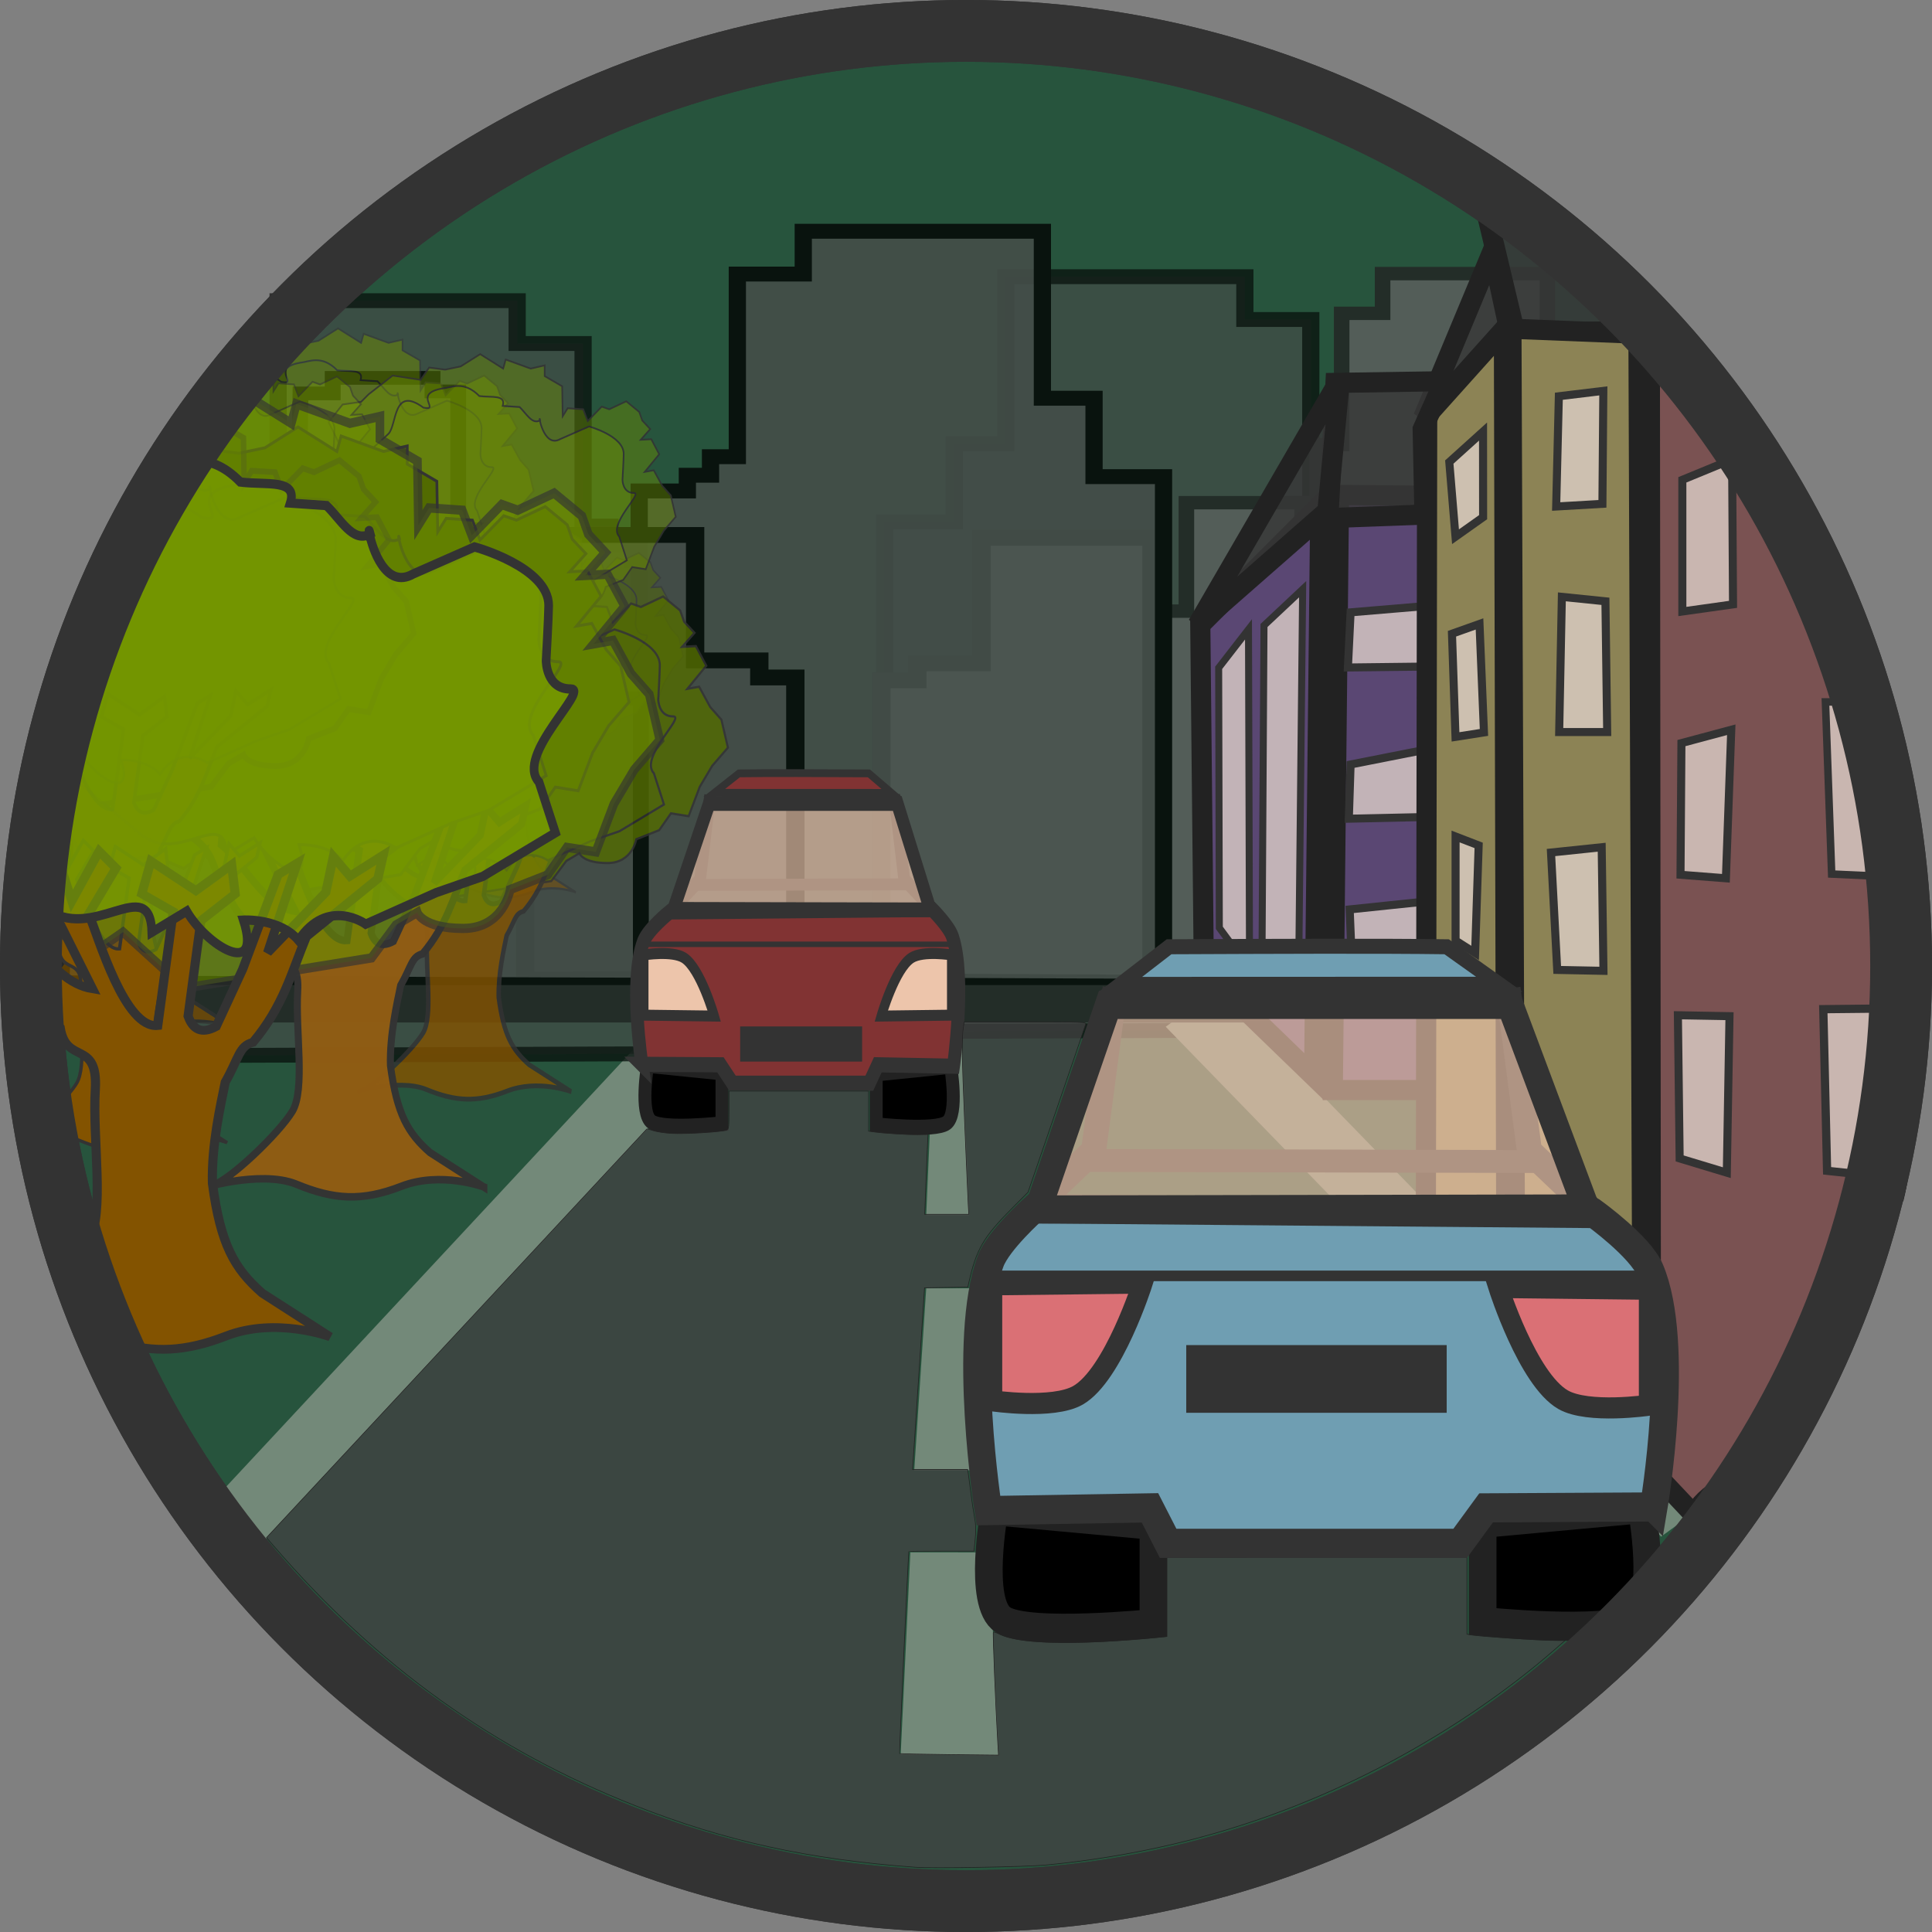 <?xml version="1.0" encoding="UTF-8" standalone="no"?>
<svg
   width="48"
   height="48"
   viewBox="0 0 29.538 29.538"
   version="1.1"
   id="svg3"
   sodipodi:docname="PlacesONDay.svg"
   inkscape:version="1.4 (86a8ad7, 2024-10-11)"
   xml:space="preserve"
   xmlns:inkscape="http://www.inkscape.org/namespaces/inkscape"
   xmlns:sodipodi="http://sodipodi.sourceforge.net/DTD/sodipodi-0.dtd"
   xmlns="http://www.w3.org/2000/svg"
   xmlns:svg="http://www.w3.org/2000/svg"><rect x="0" y="0" width="29.538" height="29.538" fill="#808080" stroke="none"/><defs
     id="defs3"><clipPath
       clipPathUnits="userSpaceOnUse"
       id="clipPath8"><path
         id="path8"
         style="fill:#ff0000;fill-opacity:1;fill-rule:nonzero;stroke:none;stroke-width:0.615"
         d="m -392.615,-388.923 v 800 h 800 v -800 z m 195.133,379.662 c 0.988,0.019 1.946,0.085 2.863,0.206 3.534,0.463 4.266,1.135 7.071,2.661 2.33,1.693 3.25,2.185 5.238,4.413 3.828,4.292 5.854,9.743 7.595,15.127 3.421,12.587 4.771,25.525 5.857,38.5 1.588,17.263 3.452,34.532 3.394,51.893 -0.108,2.933 -0.132,5.87 -0.323,8.799 -0.877,13.437 -3.734,26.654 -6.012,39.893 -1.607,8.281 -3.106,16.608 -5.306,24.76 -1.169,4.329 -2.25,8.192 -4.438,12.118 -0.785,1.408 -1.865,2.63 -2.797,3.945 -1.073,1.002 -2.04,2.13 -3.218,3.007 -5.157,3.844 -11.608,4.136 -17.779,4.305 -11.665,0.388 -23.333,0.14 -35.002,0.047 -14.984,-0.163 -29.968,-0.369 -44.946,-0.85 -9.774,-0.289 -19.551,-0.386 -29.321,-0.766 -7.865,-0.439 -15.769,-0.992 -23.448,-2.858 -7.935,-2.38 -15.263,-5.904 -19.596,-13.359 -0.641,-1.332 -1.388,-2.618 -1.923,-3.995 -3.514,-9.039 -2.915,-19.145 -3.472,-28.624 -0.091,-15.21 0.132,-30.425 0.701,-45.625 0.627,-13.464 1.494,-26.912 2.377,-40.362 0.454,-10.817 0.671,-21.638 0.553,-32.465 V 16.536 c 0,-12.986 13.117,-12.986 13.117,0 v 14.974 c 0.12,11.01 -0.105,22.013 -0.564,33.013 -0.878,13.47 -1.752,26.939 -2.38,40.424 -0.556,14.971 -0.779,29.955 -0.686,44.935 0.65,8.818 -0.506,18.749 3.977,26.767 2.67,3.932 7.183,5.474 11.567,6.698 6.731,1.522 13.635,1.974 20.506,2.355 9.657,0.364 19.32,0.465 28.981,0.751 14.896,0.479 29.799,0.682 44.701,0.844 11.476,0.085 22.95,0.344 34.422,-0.041 3.265,-0.408 7.233,0.302 10.25,-1.431 0.557,-0.32 1.604,-1.681 1.913,-2.05 0.392,-0.658 0.853,-1.28 1.175,-1.975 1.188,-2.56 2.056,-5.86 2.739,-8.49 2.022,-7.783 3.49,-15.683 5.019,-23.573 2.188,-12.829 5.006,-25.631 5.833,-38.653 0.169,-2.665 0.18,-5.338 0.27,-8.007 0.003,-16.804 -1.81,-33.517 -3.347,-50.227 -1.097,-12.189 -2.155,-24.404 -5.444,-36.227 -1.677,-5.172 -3.073,-9.259 -7.715,-12.275 -0.425,-0.2 -0.82,-0.485 -1.275,-0.6 -1.355,-0.341 -7.196,0.682 -7.832,0.778 -2.978,0.448 -9.824,1.748 -12.546,2.254 -17.521,3.687 -35.085,6.981 -52.826,9.412 -14.404,1.896 -28.864,3.369 -43.398,3.469 -7.547,0.009 -15.081,-0.512 -22.596,-1.153 -12.939,-1.103 -11.819,-14.183 1.119,-13.07 7.117,0.612 14.251,1.106 21.398,1.105 13.965,-0.071 27.858,-1.549 41.698,-3.346 17.537,-2.398 34.892,-5.676 52.212,-9.314 6.336,-1.175 14.729,-3.278 21.643,-3.142 z" /></clipPath></defs><sodipodi:namedview
     id="namedview3"
     pagecolor="#ffffff"
     bordercolor="#111111"
     borderopacity="1"
     inkscape:showpageshadow="0"
     inkscape:pageopacity="0"
     inkscape:pagecheckerboard="1"
     inkscape:deskcolor="#d1d1d1"
     inkscape:zoom="11.313709"
     inkscape:cx="15.733125"
     inkscape:cy="39.597978"
     inkscape:window-width="1920"
     inkscape:window-height="1056"
     inkscape:window-x="-8"
     inkscape:window-y="-8"
     inkscape:window-maximized="1"
     inkscape:current-layer="svg3"
     showgrid="false"
     showguides="false" /><ellipse
     style="fill:#27543d;fill-opacity:1;stroke:#333333;stroke-width:0.945;stroke-dasharray:none;stroke-opacity:1"
     id="path1"
     cx="14.769"
     cy="14.769"
     rx="14.297"
     ry="14.297" /><g
     id="g30"
     transform="matrix(1.213,0,0,1.048,-3.22,-2.802)"
     style="opacity:0.775"><path
       d="M 11.705,17.349 5.654,24.868"
       style="fill:#88988a;fill-opacity:1;stroke:#88988a;stroke-width:0.866;stroke-dasharray:none;stroke-opacity:1"
       id="path1-0" /><path
       d="m 9.173,7.06 v 0.625 h 0.831 v 2.664 h 0.338 v 0.271 h 0.292 v 0.229 h 0.607 v 2.768 h 9.91e-4 v 4.428 l -6.61,0.029 v -6.169 -1.265 h 0.877 V 9.495 h 0.651 V 7.06 Z"
       style="opacity:0.775;fill:#4b4b4b;fill-opacity:0.924;stroke:#000000;stroke-width:0.217;stroke-opacity:1"
       id="path24-8" /><path
       d="m 18.345,6.71 v 0.625 h 0.831 V 9.998 h 0.338 v 0.271 h 0.292 v 0.229 h 0.607 v 2.768 h 9.91e-4 v 4.428 l -6.61,0.029 v -6.169 -1.265 h 0.877 V 9.145 h 0.651 V 6.71 Z"
       style="opacity:0.775;fill:#4b4b4b;fill-opacity:0.924;stroke:#000000;stroke-width:0.217;stroke-opacity:1"
       id="path24-8-3" /><path
       d="m 13.763,12.599 v 4.393 l 3.405,0.017 v -6.489 h -2.142 v 1.83 H 14.217 v 0.249 z"
       style="opacity:1;fill:#ffffff;fill-opacity:0.827;stroke:#222222;stroke-width:0.231"
       id="path26" /><path
       d="m 17.298,11.589 v 5.485 l 1.723,0.011 v 0 l 3.58,0.023 V 12.949 H 22.573 V 10.475 H 22.158 V 6.665 h -2.077 v 0.58 h -0.516 v 1.915 h -0.309 v 1.36 h -0.189 v -0.513 h -1.459 v 1.582 z"
       style="opacity:1;fill:#5f5f5f;fill-opacity:1;stroke:#222222;stroke-width:0.196"
       id="path25" /><path
       d="M 12.779,6.047 V 6.672 h -0.831 v 2.664 h -0.338 v 0.271 h -0.292 v 0.229 h -0.607 v 2.768 h -9.91e-4 v 4.428 l 6.61,0.029 V 10.892 9.627 H 16.444 V 8.483 h -0.651 V 6.047 Z"
       style="opacity:1;fill:#4b4b4b;fill-opacity:0.924;stroke:#000000;stroke-width:0.217;stroke-opacity:1"
       id="path24" /><path
       d="m 12.679,12.557 v 4.393 l -3.405,0.017 v -6.489 h 2.142 v 1.83 h 0.809 v 0.249 z"
       style="opacity:1;fill:#4b4b4b;fill-opacity:0.924;stroke:#000000;stroke-width:0.231;stroke-opacity:1"
       id="path26-3" /><path
       d="m 10.732,17.037 v -4.176 h -1.165 V 10.602 H 9.181 V 10.396 H 8.43 V 8.384 H 8.106 V 8.187 H 6.848 v 0.226 H 6.442 L 6.422,9.915 5.936,9.935 V 10.131 H 5.875 L 5.834,9.572 l -1.066,0.328 -0.901,4.275 -0.365,0.01 -0.071,2.818 6.053,0.029 v 0 z"
       style="opacity:1;fill:#4b4b4b;fill-opacity:0.924;stroke:#000000;stroke-width:0.2;stroke-opacity:1"
       id="path23"
       sodipodi:nodetypes="ccccccccccccccccccccccccc" /><path
       style="fill:#88988a;fill-opacity:1;stroke:#88988a;stroke-width:0.866;stroke-dasharray:none;stroke-opacity:1"
       d="M 23.923,24.812 17.679,17.374"
       id="path20-4"
       sodipodi:nodetypes="cc" /><path
       style="opacity:1;fill:#88988a;fill-opacity:1;stroke:none;stroke-width:0.615;stroke-dasharray:none;stroke-opacity:1"
       d="m 14.129,25.32 -0.122,2.951 1.237,0.014 -0.122,-2.964 z"
       id="path2-0" /><path
       style="opacity:1;fill:#88988a;fill-opacity:1;stroke:none;stroke-width:0.716;stroke-dasharray:none;stroke-opacity:1"
       d="m 14.329,21.468 -0.151,2.656 h 0.883 l -0.147,-2.656 z"
       id="path3"
       sodipodi:nodetypes="ccccc" /><path
       style="fill:#88988a;fill-opacity:1;stroke:none;stroke-width:0.542;stroke-dasharray:none;stroke-opacity:1"
       d="m 14.422,17.919 -0.093,2.481 h 0.542 l -0.09,-2.481 z"
       id="path3-4"
       sodipodi:nodetypes="ccccc" /><path
       style="fill:none;stroke:#222222;stroke-width:0.546"
       d="M 26.351,17.317 H 3.259"
       id="path7" /></g><g
     id="g7"
     transform="matrix(0.31,0,0,0.362,7.673,9.813)"><path
       style="fill:none;stroke:#333333;stroke-width:0.502;stroke-dasharray:none;stroke-opacity:1"
       d="M 9.629,10.266 20.153,10.242"
       id="path11" /><path
       style="display:inline;fill:none;stroke:#333333;stroke-width:0.577;stroke-dasharray:none;stroke-opacity:1"
       d="M 21.467,11.501 19.843,10.031 19.347,6.463"
       id="path10-9"
       sodipodi:nodetypes="ccc" /><path
       style="display:inline;fill:none;stroke:#333333;stroke-width:0.577;stroke-dasharray:none;stroke-opacity:1"
       d="M 8.152,11.51 9.776,10.041 10.271,6.473"
       id="path10-9-4"
       sodipodi:nodetypes="ccc" /><path
       style="display:inline;fill:#000000;fill-opacity:1;stroke:#222222;stroke-width:0.639;stroke-dasharray:none;stroke-opacity:1"
       d="m 7.186,17.882 c 0,0 -0.399,2.036 0.2,2.395 0.599,0.359 3.472,0.08 3.472,0.08 v -2.155 z"
       id="path2" /><path
       style="display:inline;fill:#000000;fill-opacity:1;stroke:#222222;stroke-width:0.639;stroke-dasharray:none;stroke-opacity:1"
       d="m 22.133,17.926 c 0,0 0.399,2.036 -0.2,2.395 -0.599,0.359 -3.472,0.08 -3.472,0.08 v -2.155 z"
       id="path2-7" /><path
       style="display:inline;fill:#813333;fill-opacity:1;stroke:#333333;stroke-width:0.639;stroke-dasharray:none;stroke-opacity:1"
       d="m 6.906,17.843 3.872,0.02 0.599,0.778 6.745,-3.19e-4 0.419,-0.778 3.732,0.06 c 0,0 0.621,-3.745 -0.05,-5.47 -0.178,-0.456 -0.997,-1.149 -0.997,-1.149 L 8.276,11.407 c 0,0 -1.053,0.721 -1.287,1.242 -0.723,1.61 -0.083,5.194 -0.083,5.194 z"
       id="path4"
       sodipodi:nodetypes="ccccccsccsc" /><path
       style="display:inline;fill:#edc5ab;fill-opacity:0.667;stroke:#333333;stroke-width:0.617;stroke-dasharray:none;stroke-opacity:1"
       d="m 8.464,11.296 1.76,-4.466 9.279,-5e-7 1.627,4.488 z"
       id="path5"
       sodipodi:nodetypes="ccccc" /><path
       style="display:inline;fill:#813333;fill-opacity:1;stroke:#333333;stroke-width:0.329;stroke-dasharray:none;stroke-opacity:1"
       d="M 10.474,6.377 11.69,5.555 c 1.52,-0.02 3.977,-0.01 6.41,0 l 1.124,0.825 z"
       id="path5-9"
       sodipodi:nodetypes="ccccc" /><path
       style="display:inline;fill:#edc5ab;fill-opacity:1;stroke:#333333;stroke-width:0.463;stroke-dasharray:none;stroke-opacity:1"
       d="m 6.999,13.223 c 0,0 1.401,-0.196 1.982,0.121 0.819,0.448 1.492,2.461 1.492,2.461 l -3.474,-0.038 z"
       id="path6"
       sodipodi:nodetypes="csccc" /><path
       style="display:inline;fill:#edc5ab;fill-opacity:1;stroke:#333333;stroke-width:0.463;stroke-dasharray:none;stroke-opacity:1"
       d="m 22.185,13.223 c 0,0 -1.401,-0.196 -1.982,0.121 -0.819,0.448 -1.492,2.461 -1.492,2.461 l 3.474,-0.038 z"
       id="path6-9"
       sodipodi:nodetypes="csccc" /><rect
       style="display:inline;fill:#333333;fill-opacity:1;stroke:#333333;stroke-width:0.447;stroke-dasharray:none;stroke-opacity:1"
       id="rect9"
       width="5.568"
       height="1.038"
       x="11.975"
       y="16.466" /><path
       style="display:inline;fill:#333333;fill-opacity:1;stroke:#333333;stroke-width:0.232;stroke-dasharray:none;stroke-opacity:1"
       d="M 7.086,12.774 H 22.233"
       id="path9"
       sodipodi:nodetypes="cc" /></g><g
     id="g39"
     style="display:inline;stroke:#8f5c13;stroke-opacity:1"
     transform="matrix(0.79,0,0,0.759,-2.2,1.707)"><g
       id="g36-10-3-9-0-4-3"
       transform="matrix(-0.903,0,0,1.005,22.459,3.601)"
       style="display:inline;opacity:0.484;stroke:#8f5c13;stroke-opacity:1"><path
         style="fill:#526b00;fill-opacity:1;stroke:#333333;stroke-width:0.031;stroke-dasharray:none;stroke-opacity:1"
         d="M 9.519,8.894 9.327,8.788 c 0,0 -0.048,0.135 -0.413,0.135 -0.365,0 -0.423,-0.327 -0.423,-0.327 L 8.154,8.471 7.981,8.24 7.721,8.279 7.558,7.875 7.375,7.587 7.144,7.337 7.24,6.952 7.404,6.779 7.567,6.5 7.74,6.529 7.462,6.212 7.615,5.942 7.817,5.952 7.635,5.76 7.788,5.606 7.846,5.452 l 0.25,-0.192 0.327,0.144 0.144,-0.048 0.269,0.26 0.087,-0.212 0.298,-0.019 0.096,0.144 0.01,-0.538 L 9.663,4.808 V 4.615 l 0.269,0.058 0.481,-0.163 0.048,0.163 0.442,-0.26 0.375,0.221 0.298,0.058 0.308,-0.038 0.163,0.221 0.538,-0.077 0.462,0.337 0.144,0.135 0.356,0.048 0.269,0.317 -0.212,0.404 -0.163,0.115 0.523,-0.035 0.116,0.238 0.238,0.292 -0.177,0.279 0.068,0.313 0.163,0.388 0.197,0.442 -0.204,0.306 -0.7,0.027 -0.258,0.483 -0.537,0.122 L 12.524,8.975 12.204,9.104 11.973,8.954 11.42,9.425 9.739,9.17 Z"
         id="path35-99-3-8-7-2-2"
         sodipodi:nodetypes="ccsccccccccccccccccccccccccccccccccccccccccccccccccccccccccccc" /><path
         style="fill:#835300;fill-opacity:1;stroke:#333333;stroke-width:0.046;stroke-dasharray:none;stroke-opacity:1"
         d="m 9.451,12.062 0.612,-0.367 c 0.251,-0.206 0.376,-0.409 0.449,-0.925 0.009,-0.323 -0.074,-0.658 -0.116,-0.85 C 10.271,9.714 10.272,9.614 10.147,9.585 9.873,9.279 9.802,9.002 9.667,8.696 L 9.023,8.208 8.975,8.009 9.274,8.186 9.424,8.023 9.492,8.322 10.015,8.83 9.75,8.077 9.92,8.173 10.239,8.968 10.478,9.452 c 0.132,0.066 0.21,0.025 0.253,-0.088 l -0.115,-0.802 -0.308,-0.226 0.032,-0.245 0.322,0.218 0.404,-0.249 0.082,0.274 -0.283,0.151 0.139,0.958 c 0.295,0.028 0.529,-0.734 0.62,-0.94 l -0.245,-0.385 0.151,-0.142 0.246,0.418 0.142,-0.413 0.19,0.182 -0.518,0.97 C 11.956,9.079 12.161,8.631 12.432,8.427 l -0.048,-0.571 0.145,0.05 0.091,0.343 0.412,-0.311 0.157,0.137 -0.481,0.308 c -0.218,0.181 -0.133,0.241 -0.379,0.615 0,0 -0.058,0.203 -0.449,0.465 -0.054,0.313 -0.343,0.096 -0.316,0.518 0.027,0.422 -0.088,1.047 0.061,1.278 0.15,0.231 0.712,0.736 0.916,0.791 0.204,0.054 -0.543,-0.179 -0.965,-0.016 -0.422,0.163 -0.741,0.184 -1.189,0.021 -0.449,-0.163 -0.937,0.007 -0.937,0.007 z"
         id="path34-68-7-9-81-5-8"
         sodipodi:nodetypes="ccccccccccccccccccccccccccccccccccccccccccscsccc" /><path
         style="display:inline;fill:#526b00;fill-opacity:1;stroke:#333333;stroke-width:0.031;stroke-dasharray:none;stroke-opacity:1"
         d="M 11.994,5.375 C 11.648,5.437 12.221,5.126 11.628,5.03 11.466,5.017 11.22,4.88 10.919,5.167 10.684,5.195 10.401,5.138 10.471,5.344 l -0.326,0.02 C 10.016,5.48 9.903,5.687 9.75,5.602 9.798,5.425 9.698,6.118 9.365,5.94 L 8.811,5.713 c 0,0 -0.667,0.169 -0.666,0.493 2.126e-4,0.101 0.023,0.466 0.023,0.466 0,0 -2.461e-4,0.238 -0.22,0.236 -0.182,-0.002 0.505,0.562 0.283,0.783 l -0.147,0.427 0.653,0.367 0.422,0.136 0.632,0.265 c 0,0 0.343,-0.231 0.605,0.136 0.169,-0.188 0.496,-0.17 0.496,-0.17 -0.172,0.501 0.329,0.217 0.51,-0.075 l 0.313,0.177 c 0.017,-0.515 0.536,0.114 0.972,-0.211 l 0.857,-0.666 C 14.151,7.944 13.932,7.56 13.993,7.261 13.532,6.96 13.353,6.662 13.292,6.378 L 12.667,5.847 C 12.499,5.69 12.585,4.969 11.994,5.375 Z"
         id="path36-34-4-7-5-8-2"
         sodipodi:nodetypes="ccccccccscsccccccccccccccc" /></g><g
       id="g36-10-3-9-0-6-5"
       transform="matrix(-1.317,0,0,1.466,26.281,2.055)"
       style="display:inline;opacity:0.812;stroke:#333333;stroke-opacity:1"><path
         style="fill:#526b00;fill-opacity:1;stroke:#333333;stroke-width:0.031;stroke-dasharray:none;stroke-opacity:1"
         d="M 9.519,8.894 9.327,8.788 c 0,0 -0.048,0.135 -0.413,0.135 -0.365,0 -0.423,-0.327 -0.423,-0.327 L 8.154,8.471 7.981,8.24 7.721,8.279 7.558,7.875 7.375,7.587 7.144,7.337 7.24,6.952 7.404,6.779 7.567,6.5 7.74,6.529 7.462,6.212 7.615,5.942 7.817,5.952 7.635,5.76 7.788,5.606 7.846,5.452 l 0.25,-0.192 0.327,0.144 0.144,-0.048 0.269,0.26 0.087,-0.212 0.298,-0.019 0.096,0.144 0.01,-0.538 L 9.663,4.808 V 4.615 l 0.269,0.058 0.481,-0.163 0.048,0.163 0.442,-0.26 0.375,0.221 0.298,0.058 0.308,-0.038 0.163,0.221 0.538,-0.077 0.462,0.337 0.144,0.135 0.356,0.048 0.269,0.317 -0.212,0.404 -0.163,0.115 0.523,-0.035 0.116,0.238 0.238,0.292 -0.177,0.279 0.068,0.313 0.163,0.388 0.197,0.442 -0.204,0.306 -0.7,0.027 -0.258,0.483 -0.537,0.122 L 12.524,8.975 12.204,9.104 11.973,8.954 11.42,9.425 9.739,9.17 Z"
         id="path35-99-3-8-7-26-3"
         sodipodi:nodetypes="ccsccccccccccccccccccccccccccccccccccccccccccccccccccccccccccc" /><path
         style="fill:#835300;fill-opacity:1;stroke:#333333;stroke-width:0.066;stroke-dasharray:none;stroke-opacity:1"
         d="m 9.451,12.062 0.612,-0.367 c 0.251,-0.206 0.376,-0.409 0.449,-0.925 0.009,-0.323 -0.074,-0.658 -0.116,-0.85 C 10.271,9.714 10.272,9.614 10.147,9.585 9.873,9.279 9.802,9.002 9.667,8.696 L 9.023,8.208 8.975,8.009 9.274,8.186 9.424,8.023 9.492,8.322 10.015,8.83 9.75,8.077 9.92,8.173 10.239,8.968 10.478,9.452 c 0.132,0.066 0.21,0.025 0.253,-0.088 l -0.115,-0.802 -0.308,-0.226 0.032,-0.245 0.322,0.218 0.404,-0.249 0.082,0.274 -0.283,0.151 0.139,0.958 c 0.295,0.028 0.529,-0.734 0.62,-0.94 l -0.245,-0.385 0.151,-0.142 0.246,0.418 0.142,-0.413 0.19,0.182 -0.518,0.97 C 11.956,9.079 12.161,8.631 12.432,8.427 l -0.048,-0.571 0.145,0.05 0.091,0.343 0.412,-0.311 0.157,0.137 -0.481,0.308 c -0.218,0.181 -0.133,0.241 -0.379,0.615 0,0 -0.058,0.203 -0.449,0.465 -0.054,0.313 -0.343,0.096 -0.316,0.518 0.027,0.422 -0.088,1.047 0.061,1.278 0.15,0.231 0.712,0.736 0.916,0.791 0.204,0.054 -0.543,-0.179 -0.965,-0.016 -0.422,0.163 -0.741,0.184 -1.189,0.021 -0.449,-0.163 -0.937,0.007 -0.937,0.007 z"
         id="path34-68-7-9-81-53-6"
         sodipodi:nodetypes="ccccccccccccccccccccccccccccccccccccccccccscsccc" /><path
         style="display:inline;fill:#526b00;fill-opacity:1;stroke:#333333;stroke-width:0.031;stroke-dasharray:none;stroke-opacity:1"
         d="M 11.994,5.375 C 11.648,5.437 12.221,5.126 11.628,5.03 11.466,5.017 11.22,4.88 10.919,5.167 10.684,5.195 10.401,5.138 10.471,5.344 l -0.326,0.02 C 10.016,5.48 9.903,5.687 9.75,5.602 9.798,5.425 9.698,6.118 9.365,5.94 L 8.811,5.713 c 0,0 -0.667,0.169 -0.666,0.493 2.126e-4,0.101 0.023,0.466 0.023,0.466 0,0 -2.461e-4,0.238 -0.22,0.236 -0.182,-0.002 0.505,0.562 0.283,0.783 l -0.147,0.427 0.653,0.367 0.422,0.136 0.632,0.265 c 0,0 0.343,-0.231 0.605,0.136 0.169,-0.188 0.496,-0.17 0.496,-0.17 -0.172,0.501 0.329,0.217 0.51,-0.075 l 0.313,0.177 c 0.017,-0.515 0.536,0.114 0.972,-0.211 l 0.857,-0.666 C 14.151,7.944 13.932,7.56 13.993,7.261 13.532,6.96 13.353,6.662 13.292,6.378 L 12.667,5.847 C 12.499,5.69 12.585,4.969 11.994,5.375 Z"
         id="path36-34-4-7-5-9-1"
         sodipodi:nodetypes="ccccccccscsccccccccccccccc" /></g><g
       id="g36-10-3-9-0-6-6-8"
       transform="matrix(-1.007,0,0,1.121,20.307,-0.582)"
       style="display:inline;opacity:0.484;fill:#6f8f00;fill-opacity:1;stroke:#333333;stroke-opacity:1"><path
         id="path35-99-3-8-7-26-9-62"
         style="fill:#6f8f00;fill-opacity:1;stroke:#333333;stroke-width:0.031;stroke-dasharray:none;stroke-opacity:1"
         d="m 10.904,4.413 0.375,0.222 0.298,0.058 0.308,-0.038 0.163,0.22 0.539,-0.076 0.437,0.318 c 0.023,0.124 0.084,0.278 0.189,0.489 0.09,0.171 0.19,0.338 0.305,0.496 l -0.076,0.054 0.112,-0.007 c 0.035,0.046 0.071,0.091 0.109,0.136 0.167,0.196 0.343,0.384 0.536,0.556 l -0.057,0.089 0.068,0.314 0.165,0.387 0.196,0.442 L 14.366,8.377 13.666,8.404 13.407,8.887 12.871,9.009 12.524,8.975 12.205,9.105 11.974,8.955 11.421,9.425 9.739,9.17 9.519,8.894 9.327,8.788 c 0,0 -0.049,0.136 -0.414,0.136 -0.365,0 -0.423,-0.328 -0.423,-0.328 L 8.153,8.472 7.981,8.24 7.721,8.278 7.558,7.874 7.375,7.586 7.144,7.336 7.241,6.952 7.404,6.778 7.567,6.5 7.741,6.528 7.461,6.212 7.615,5.942 7.818,5.952 7.635,5.76 7.789,5.606 7.847,5.452 8.096,5.26 8.424,5.404 8.567,5.356 8.836,5.616 8.924,5.404 9.221,5.384 9.318,5.529 9.327,4.99 9.664,4.808 V 4.615 L 9.933,4.673 10.413,4.51 10.461,4.673 Z" /><path
         style="display:inline;fill:#6f8f00;fill-opacity:1;stroke:#333333;stroke-width:0.031;stroke-dasharray:none;stroke-opacity:1"
         d="M 11.994,5.375 C 11.648,5.437 12.221,5.126 11.628,5.03 11.466,5.017 11.22,4.88 10.919,5.167 10.684,5.195 10.401,5.138 10.471,5.344 l -0.326,0.02 C 10.016,5.48 9.903,5.687 9.75,5.602 9.798,5.425 9.698,6.118 9.365,5.94 L 8.811,5.713 c 0,0 -0.667,0.169 -0.666,0.493 2.126e-4,0.101 0.023,0.466 0.023,0.466 0,0 -2.461e-4,0.238 -0.22,0.236 -0.182,-0.002 0.505,0.562 0.283,0.783 l -0.147,0.427 0.653,0.367 0.422,0.136 0.632,0.265 c 0,0 0.343,-0.231 0.605,0.136 0.169,-0.188 0.496,-0.17 0.496,-0.17 -0.172,0.501 0.329,0.217 0.51,-0.075 l 0.313,0.177 c 0.017,-0.515 0.536,0.114 0.972,-0.211 l 0.857,-0.666 C 14.151,7.944 13.932,7.56 13.993,7.261 13.532,6.96 13.353,6.662 13.292,6.378 L 12.667,5.847 C 12.499,5.69 12.585,4.969 11.994,5.375 Z"
         id="path36-34-4-7-5-9-5-1"
         sodipodi:nodetypes="ccccccccscsccccccccccccccc" /></g><g
       id="g36-10-3-9-0-6-6-7-4"
       transform="matrix(-1.007,0,0,1.121,23.057,-0.063)"
       style="display:inline;opacity:0.842;fill:#6d8d00;fill-opacity:0.519;stroke:#333333;stroke-opacity:1"><path
         style="fill:#6d8d00;fill-opacity:0.519;stroke:#333333;stroke-width:0.031;stroke-dasharray:none;stroke-opacity:1"
         d="M 9.519,8.894 9.327,8.788 c 0,0 -0.048,0.135 -0.413,0.135 -0.365,0 -0.423,-0.327 -0.423,-0.327 L 8.154,8.471 7.981,8.24 7.721,8.279 7.558,7.875 7.375,7.587 7.144,7.337 7.24,6.952 7.404,6.779 7.567,6.5 7.74,6.529 7.462,6.212 7.615,5.942 7.817,5.952 7.635,5.76 7.788,5.606 7.846,5.452 l 0.25,-0.192 0.327,0.144 0.144,-0.048 0.269,0.26 0.087,-0.212 0.298,-0.019 0.096,0.144 0.01,-0.538 L 9.663,4.808 V 4.615 l 0.269,0.058 0.481,-0.163 0.048,0.163 0.442,-0.26 0.375,0.221 0.298,0.058 0.308,-0.038 0.163,0.221 0.538,-0.077 0.462,0.337 0.144,0.135 0.356,0.048 0.269,0.317 -0.212,0.404 -0.163,0.115 0.523,-0.035 0.116,0.238 0.238,0.292 -0.177,0.279 0.068,0.313 0.163,0.388 0.197,0.442 -0.204,0.306 -0.7,0.027 -0.258,0.483 -0.537,0.122 L 12.524,8.975 12.204,9.104 11.973,8.954 11.42,9.425 9.739,9.17 Z"
         id="path35-99-3-8-7-26-9-6-6"
         sodipodi:nodetypes="ccsccccccccccccccccccccccccccccccccccccccccccccccccccccccccccc" /><path
         style="display:inline;fill:#6d8d00;fill-opacity:0.519;stroke:#333333;stroke-width:0.031;stroke-dasharray:none;stroke-opacity:1"
         d="M 11.994,5.375 C 11.648,5.437 12.221,5.126 11.628,5.03 11.466,5.017 11.22,4.88 10.919,5.167 10.684,5.195 10.401,5.138 10.471,5.344 l -0.326,0.02 C 10.016,5.48 9.903,5.687 9.75,5.602 9.798,5.425 9.698,6.118 9.365,5.94 L 8.811,5.713 c 0,0 -0.667,0.169 -0.666,0.493 2.126e-4,0.101 0.023,0.466 0.023,0.466 0,0 -2.461e-4,0.238 -0.22,0.236 -0.182,-0.002 0.505,0.562 0.283,0.783 l -0.147,0.427 0.653,0.367 0.422,0.136 0.632,0.265 c 0,0 0.343,-0.231 0.605,0.136 0.169,-0.188 0.496,-0.17 0.496,-0.17 -0.172,0.501 0.329,0.217 0.51,-0.075 l 0.313,0.177 c 0.017,-0.515 0.536,0.114 0.972,-0.211 l 0.857,-0.666 C 14.151,7.944 13.932,7.56 13.993,7.261 13.532,6.96 13.353,6.662 13.292,6.378 L 12.667,5.847 C 12.499,5.69 12.585,4.969 11.994,5.375 Z"
         id="path36-34-4-7-5-9-5-6-29"
         sodipodi:nodetypes="ccccccccscsccccccccccccccc" /></g><g
       id="g36-10-3-9-0-6-6-7-5-1"
       transform="matrix(-1.007,0,0,1.121,17.46,-0.564)"
       style="display:inline;opacity:0.484;fill:#83a900;fill-opacity:0.574;stroke:#333333;stroke-opacity:1"><path
         id="path35-99-3-8-7-26-9-6-8-5"
         style="fill:#83a900;fill-opacity:0.574;stroke:#333333;stroke-width:0.031;stroke-dasharray:none;stroke-opacity:1"
         d="m 9.798,4.822 0.004,0.296 c -0.329,0.203 0.298,-0.108 0.586,0.471 0.126,0.239 0.27,0.47 0.45,0.678 0.209,0.244 0.429,0.478 0.683,0.682 0.049,0.04 0.101,0.078 0.151,0.117 0.032,0.042 0.065,0.084 0.097,0.126 0.412,0.552 0.765,1.139 1.091,1.739 0.007,0.025 0.015,0.05 0.023,0.075 l -0.011,0.003 L 12.523,8.974 12.204,9.104 11.973,8.955 11.42,9.425 9.739,9.169 9.519,8.894 9.327,8.788 c 0,0 -0.049,0.136 -0.414,0.136 -0.365,0 -0.423,-0.328 -0.423,-0.328 L 8.154,8.472 7.981,8.24 7.721,8.279 7.558,7.876 7.375,7.586 7.144,7.336 7.241,6.952 7.404,6.778 7.567,6.5 7.741,6.528 7.461,6.212 7.615,5.942 7.818,5.952 7.635,5.76 7.789,5.606 7.846,5.452 8.096,5.26 8.423,5.404 8.567,5.356 8.837,5.616 8.923,5.404 9.221,5.384 9.318,5.528 9.327,4.99 9.664,4.808 V 4.616 L 9.445,4.84 Z"
         sodipodi:nodetypes="cccccccccccccccccsccccccccccccccccccccccccccccc" /><path
         id="path36-34-4-7-5-9-5-6-2-0"
         style="display:inline;fill:#83a900;fill-opacity:0.574;stroke:#333333;stroke-width:0.031;stroke-dasharray:none;stroke-opacity:1"
         d="m 10.281,5.356 c 0.029,0.07 0.062,0.146 0.106,0.233 0.126,0.239 0.27,0.47 0.45,0.678 0.209,0.244 0.429,0.478 0.683,0.682 0.049,0.04 0.101,0.078 0.151,0.117 0.032,0.042 0.065,0.084 0.097,0.126 0.361,0.483 0.675,0.994 0.967,1.515 l -0.047,0.037 C 12.252,9.069 11.732,8.439 11.715,8.955 L 11.402,8.778 c -0.181,0.292 -0.683,0.576 -0.511,0.075 0,0 -0.326,-0.018 -0.495,0.169 C 10.134,8.655 9.79,8.887 9.79,8.887 L 9.159,8.621 8.738,8.486 8.083,8.118 8.231,7.691 C 8.453,7.469 7.765,6.906 7.947,6.908 c 0.22,0.002 0.221,-0.236 0.221,-0.236 0,0 -0.022,-0.365 -0.023,-0.466 C 8.145,5.881 8.812,5.713 8.812,5.713 L 9.364,5.941 C 9.614,6.074 9.734,5.718 9.757,5.606 9.907,5.68 10.018,5.478 10.144,5.364 Z M 9.757,5.606 c -0.002,-0.001 -0.005,-0.001 -0.008,-0.003 0.012,-0.044 0.015,-0.034 0.008,0.003 z" /></g><g
       id="g36-10-3-9-0-2-3"
       transform="matrix(-1.704,0,0,1.896,27.132,-2.017)"
       style="display:inline;opacity:0.992;fill:#526b00;fill-opacity:1;stroke:#333333;stroke-opacity:1"><path
         id="path35-99-3-8-7-4-6"
         style="fill:#526b00;fill-opacity:1;stroke:#333333;stroke-width:0.031;stroke-dasharray:none;stroke-opacity:1"
         d="m 10.904,4.414 0.375,0.221 0.297,0.058 0.308,-0.038 0.163,0.221 0.378,-0.053 c 0.021,0.018 0.042,0.037 0.063,0.054 0.029,0.024 0.06,0.046 0.089,0.069 0.019,0.025 0.038,0.049 0.057,0.074 0.244,0.326 0.453,0.674 0.645,1.028 0.008,0.026 0.016,0.052 0.023,0.078 0.048,0.174 0.093,0.351 0.16,0.519 -0.1,0.142 -0.133,0.364 -0.037,0.648 0.024,0.072 0.046,0.144 0.065,0.217 0.005,0.019 0.01,0.038 0.014,0.058 0.025,0.106 0.001,0.018 0.032,0.144 0.02,0.083 0.043,0.165 0.066,0.247 0.032,0.124 0.07,0.247 0.109,0.37 0.008,0.024 0.014,0.048 0.02,0.073 l -0.068,0.003 L 13.408,8.887 12.871,9.01 12.524,8.975 12.205,9.104 11.973,8.954 11.42,9.426 9.739,9.17 9.519,8.894 9.327,8.789 c 0,0 -0.048,0.134 -0.414,0.134 -0.365,0 -0.423,-0.327 -0.423,-0.327 L 8.154,8.472 7.981,8.24 7.721,8.279 7.558,7.875 7.375,7.587 7.144,7.337 7.24,6.953 7.404,6.779 7.567,6.501 7.741,6.529 7.462,6.212 7.616,5.943 7.818,5.952 7.634,5.76 7.789,5.606 7.846,5.453 8.096,5.26 8.423,5.404 8.567,5.357 8.837,5.615 8.923,5.404 9.221,5.385 9.317,5.529 9.327,4.991 9.663,4.808 V 4.616 l 0.27,0.058 0.481,-0.164 0.048,0.164 z" /><path
         style="opacity:1;fill:#8f5c13;fill-opacity:1;stroke:#333333;stroke-width:0.08;stroke-dasharray:none;stroke-opacity:1"
         d="M 8.793,12.489 9.405,12.122 c 0.251,-0.206 0.376,-0.409 0.449,-0.925 0.009,-0.323 -0.074,-0.658 -0.116,-0.85 -0.125,-0.205 -0.124,-0.306 -0.249,-0.335 C 9.215,9.706 9.145,9.429 9.009,9.123 L 8.365,8.635 8.317,8.437 8.617,8.614 8.766,8.451 8.834,8.75 9.357,9.258 9.092,8.505 l 0.17,0.095 0.32,0.795 0.239,0.484 c 0.132,0.066 0.21,0.025 0.253,-0.088 l -0.115,-0.802 -0.308,-0.226 0.032,-0.245 0.322,0.218 0.404,-0.249 0.082,0.274 -0.283,0.151 0.139,0.958 c 0.295,0.028 0.529,-0.734 0.62,-0.94 l -0.245,-0.385 0.151,-0.142 0.246,0.418 0.142,-0.413 0.19,0.182 -0.518,0.97 c 0.366,-0.055 0.571,-0.503 0.842,-0.707 l -0.048,-0.571 0.145,0.05 0.091,0.343 0.412,-0.311 0.157,0.137 -0.481,0.308 c -0.218,0.181 -0.133,0.241 -0.379,0.615 0,0 -0.058,0.203 -0.449,0.465 -0.054,0.313 -0.343,0.096 -0.316,0.518 0.027,0.422 -0.088,1.047 0.061,1.278 0.15,0.231 0.712,0.736 0.916,0.791 0.204,0.054 -0.543,-0.179 -0.965,-0.016 -0.422,0.163 -0.741,0.184 -1.189,0.021 -0.449,-0.163 -0.937,0.007 -0.937,0.007 z"
         id="path34-68-7-9-81-6-4"
         sodipodi:nodetypes="ccccccccccccccccccccccccccccccccccccccccccscsccc" /><path
         id="path36-34-4-7-5-1-92"
         style="display:inline;fill:#526b00;fill-opacity:1;stroke:#333333;stroke-width:0.031;stroke-dasharray:none;stroke-opacity:1"
         d="m 11.326,4.987 c 0.119,-2.71e-5 0.222,0.037 0.303,0.043 0.593,0.096 0.019,0.408 0.365,0.346 0.591,-0.406 0.504,0.315 0.673,0.472 l 0.626,0.53 c 0.023,0.11 0.065,0.22 0.133,0.333 -0.068,0.141 -0.081,0.339 0.002,0.582 0.024,0.072 0.046,0.144 0.065,0.217 0.005,0.019 0.01,0.038 0.014,0.058 0.025,0.106 0.001,0.018 0.032,0.144 0.02,0.083 0.043,0.165 0.066,0.247 0.008,0.032 0.017,0.063 0.026,0.095 -0.027,0.008 -0.056,0.016 -0.088,0.023 L 12.687,8.744 C 12.251,9.069 11.732,8.439 11.715,8.954 L 11.402,8.778 c -0.181,0.292 -0.683,0.576 -0.51,0.074 0,0 -0.327,-0.017 -0.497,0.17 C 10.134,8.656 9.791,8.887 9.791,8.887 L 9.158,8.621 8.737,8.486 8.085,8.118 8.231,7.692 C 8.453,7.47 7.766,6.907 7.948,6.908 c 0.22,0.002 0.221,-0.236 0.221,-0.236 0,0 -0.023,-0.365 -0.023,-0.466 C 8.145,5.882 8.812,5.713 8.812,5.713 L 9.365,5.94 C 9.614,6.073 9.733,5.719 9.757,5.606 9.906,5.68 10.019,5.478 10.145,5.365 L 10.471,5.345 C 10.401,5.139 10.684,5.196 10.919,5.168 11.069,5.024 11.206,4.987 11.326,4.987 Z M 9.757,5.606 c -0.002,-0.001 -0.005,-0.002 -0.007,-0.003 0.012,-0.044 0.015,-0.034 0.007,0.003 z" /></g><g
       id="g36-10-3-9-0-2-83-9"
       transform="matrix(-1.51,0,0,1.681,21.58,-1.82)"
       style="display:inline;opacity:0.689;stroke:#8f5c13;stroke-opacity:1"><path
         id="path35-99-3-8-7-4-9-3"
         style="fill:#526b00;fill-opacity:1;stroke:#333333;stroke-width:0.07;stroke-dasharray:none;stroke-opacity:1"
         d="m 9.664,4.616 0.082,0.018 c 0.062,0.103 0.131,0.202 0.211,0.294 0.139,0.163 0.286,0.319 0.455,0.455 0.033,0.027 0.067,0.052 0.101,0.078 0.021,0.028 0.043,0.056 0.064,0.084 0.275,0.368 0.51,0.76 0.727,1.16 0.009,0.029 0.018,0.058 0.026,0.088 0.054,0.197 0.105,0.395 0.18,0.586 -0.113,0.16 -0.15,0.41 -0.041,0.731 0.027,0.081 0.052,0.163 0.074,0.245 0.005,0.022 0.011,0.043 0.016,0.065 0.028,0.12 0.002,0.021 0.036,0.162 0.023,0.093 0.049,0.186 0.075,0.279 0.025,0.096 0.053,0.19 0.082,0.284 L 11.421,9.426 9.739,9.171 9.519,8.895 9.327,8.789 c 0,0 -0.049,0.135 -0.414,0.135 -0.365,0 -0.422,-0.327 -0.422,-0.327 L 8.154,8.472 7.981,8.241 7.721,8.279 7.558,7.875 7.375,7.587 7.145,7.336 7.24,6.952 7.404,6.779 7.568,6.5 7.74,6.529 7.462,6.212 7.615,5.942 7.818,5.953 7.634,5.761 7.788,5.606 7.846,5.452 8.096,5.26 8.423,5.403 8.567,5.356 8.837,5.615 8.923,5.403 9.221,5.386 9.318,5.529 9.327,4.991 9.664,4.808 Z" /><path
         id="path34-68-7-9-81-6-3-4"
         style="fill:#835300;fill-opacity:1;stroke:#333333;stroke-width:0.046;stroke-dasharray:none;stroke-opacity:1"
         d="M 8.975,8.01 9.274,8.186 9.424,8.023 9.491,8.323 10.015,8.831 9.75,8.078 l 0.17,0.095 0.319,0.795 0.239,0.484 c 0.132,0.066 0.21,0.024 0.253,-0.089 l -0.116,-0.803 -0.308,-0.225 0.032,-0.245 0.321,0.218 0.404,-0.249 0.083,0.275 -0.282,0.151 0.139,0.958 c 0.268,0.025 0.484,-0.596 0.589,-0.866 5.35e-4,0.002 4.4e-4,5.174e-4 0.001,0.003 0.023,0.093 0.049,0.186 0.075,0.279 0.007,0.028 0.014,0.055 0.022,0.083 l -0.102,0.191 c 0.051,-0.008 0.099,-0.023 0.144,-0.044 0.019,0.063 0.039,0.125 0.058,0.187 0.018,0.055 0.029,0.113 0.038,0.17 0.005,0.038 0.012,0.077 0.018,0.115 -0.092,0.169 -0.307,0.054 -0.283,0.42 0.027,0.422 -0.089,1.047 0.06,1.278 0.059,0.091 0.183,0.224 0.323,0.356 -0.009,0.076 -0.015,0.152 -0.025,0.228 -0.007,0.044 -0.012,0.088 -0.017,0.132 -0.117,0.004 -0.232,0.021 -0.329,0.058 -0.422,0.163 -0.741,0.184 -1.19,0.021 -0.449,-0.163 -0.937,0.007 -0.937,0.007 l 0.612,-0.366 c 0.251,-0.206 0.376,-0.41 0.449,-0.925 0.009,-0.323 -0.074,-0.658 -0.116,-0.85 C 10.271,9.715 10.272,9.614 10.147,9.585 9.873,9.279 9.802,9.002 9.667,8.696 L 9.023,8.208 Z m 2.476,0.041 c 0.005,0.019 0.012,0.038 0.018,0.057 0.027,0.081 0.052,0.163 0.074,0.245 0.003,0.012 0.006,0.023 0.009,0.035 L 11.379,8.118 Z" /><path
         id="path36-34-4-7-5-1-9-4"
         style="display:inline;opacity:0.599;fill:#526b00;fill-opacity:1;stroke:#333333;stroke-width:0.031;stroke-dasharray:none;stroke-opacity:1"
         d="m 10.373,5.351 c 0.013,0.011 0.025,0.022 0.038,0.032 0.033,0.027 0.067,0.052 0.101,0.078 0.021,0.028 0.043,0.056 0.064,0.084 0.275,0.368 0.51,0.76 0.727,1.16 0.009,0.029 0.018,0.058 0.026,0.088 0.054,0.197 0.105,0.395 0.18,0.586 -0.113,0.16 -0.15,0.41 -0.041,0.731 0.027,0.081 0.052,0.163 0.074,0.245 0.005,0.022 0.011,0.043 0.016,0.065 0.028,0.12 0.002,0.021 0.036,0.162 0.023,0.093 0.049,0.186 0.075,0.279 0.007,0.028 0.015,0.055 0.022,0.082 L 11.403,8.778 c -0.181,0.292 -0.682,0.577 -0.51,0.075 0,0 -0.327,-0.018 -0.497,0.17 C 10.134,8.656 9.791,8.887 9.791,8.887 L 9.159,8.622 8.737,8.486 8.084,8.118 8.231,7.692 C 8.453,7.47 7.765,6.907 7.948,6.909 c 0.22,0.002 0.221,-0.236 0.221,-0.236 0,0 -0.023,-0.364 -0.023,-0.465 C 8.144,5.882 8.811,5.713 8.811,5.713 L 9.365,5.94 C 9.615,6.074 9.734,5.718 9.757,5.606 9.907,5.681 10.018,5.478 10.144,5.365 Z M 9.757,5.606 c -0.002,-0.001 -0.006,-0.002 -0.008,-0.003 0.012,-0.044 0.016,-0.034 0.008,0.003 z" /></g><path
       id="path34-68-7-9-81-6-3-4-7"
       style="display:inline;opacity:1;fill:#835300;fill-opacity:1;stroke:#333333;stroke-width:0.065;stroke-dasharray:none;stroke-opacity:1"
       d="m 4.396,14.68 -0.33,0.622 -0.19,-0.614 -0.254,0.271 0.694,1.446 c -0.324,-0.054 -0.554,-0.365 -0.778,-0.657 -0.005,0.206 -0.013,0.412 -0.026,0.617 -0.003,0.045 -0.006,0.09 -0.009,0.135 0.09,0.111 0.224,0.247 0.423,0.396 0.073,0.466 0.459,0.143 0.423,0.771 -0.036,0.628 0.118,1.562 -0.082,1.906 -0.079,0.135 -0.243,0.331 -0.429,0.526 0.002,0.139 0.002,0.278 0.005,0.416 0.001,0.031 0.002,0.061 0.003,0.092 4.562e-4,0.012 0.001,0.022 0.002,0.033 0.171,0.002 0.342,0.025 0.485,0.087 0.565,0.243 0.992,0.275 1.593,0.032 0.601,-0.243 1.255,0.009 1.255,0.009 L 6.361,20.22 c -0.336,-0.307 -0.502,-0.609 -0.6,-1.377 -0.012,-0.482 0.098,-0.981 0.154,-1.267 0.167,-0.306 0.166,-0.457 0.333,-0.5 0.367,-0.456 0.462,-0.868 0.644,-1.324 L 7.753,15.023 7.818,14.729 7.418,14.992 7.217,14.748 7.126,15.194 6.426,15.951 6.781,14.83 6.552,14.971 6.125,16.157 5.805,16.877 C 5.628,16.976 5.523,16.914 5.466,16.746 l 0.155,-1.195 0.412,-0.336 -0.043,-0.366 -0.431,0.325 -0.542,-0.37 -0.11,0.408 0.377,0.226 -0.186,1.427 C 4.705,16.906 4.391,15.77 4.27,15.464 l 0.329,-0.573 z" /><path
       id="path35-99-3-8-7-4-2-5"
       style="display:inline;opacity:0.654;fill:#6b8c00;fill-opacity:1;stroke:#333333;stroke-width:0.078;stroke-dasharray:none;stroke-opacity:1"
       transform="matrix(-2.151,0,0,2.394,30.923,-4.909)"
       d="m 10.904,4.414 0.316,0.187 c 0.034,0.052 0.071,0.101 0.112,0.149 0.098,0.114 0.201,0.224 0.32,0.319 0.023,0.019 0.047,0.037 0.071,0.055 0.015,0.02 0.03,0.039 0.045,0.059 0.193,0.258 0.358,0.533 0.511,0.814 0.006,0.02 0.012,0.041 0.018,0.062 0.038,0.138 0.074,0.278 0.127,0.411 -0.079,0.112 -0.106,0.288 -0.029,0.513 0.019,0.057 0.036,0.114 0.052,0.172 0.004,0.015 0.008,0.03 0.011,0.046 0.019,0.084 0.001,0.015 0.025,0.114 0.016,0.065 0.034,0.131 0.052,0.196 0.026,0.099 0.056,0.196 0.086,0.293 0.013,0.039 0.02,0.079 0.027,0.119 0.008,0.057 0.018,0.114 0.028,0.171 0.007,0.046 0.015,0.092 0.02,0.139 0.002,0.03 0.006,0.061 0.011,0.091 0.001,0.008 0.003,0.016 0.004,0.024 0.003,0.05 0.007,0.101 0.012,0.151 0.002,0.02 0.003,0.039 0.004,0.059 0.002,0.109 0.007,0.219 0.014,0.328 0.003,0.037 0.006,0.074 0.009,0.112 L 12.525,8.975 12.205,9.104 11.974,8.954 11.42,9.425 9.739,9.171 9.519,8.894 9.327,8.789 c 0,0 -0.048,0.134 -0.413,0.134 -0.365,0 -0.423,-0.327 -0.423,-0.327 L 8.154,8.472 7.981,8.241 7.721,8.279 7.558,7.875 7.375,7.587 7.145,7.337 7.24,6.953 7.404,6.779 7.567,6.5 7.74,6.529 7.461,6.212 7.616,5.943 7.817,5.953 7.635,5.76 7.788,5.606 7.846,5.453 8.096,5.26 8.423,5.404 8.567,5.356 8.837,5.615 8.923,5.404 9.221,5.385 l 0.096,0.144 0.009,-0.539 0.337,-0.183 V 4.615 l 0.27,0.058 0.481,-0.163 0.047,0.163 z" /><path
       id="path34-68-7-9-81-6-1-9"
       style="display:inline;fill:#835300;fill-opacity:1;stroke:#333333;stroke-width:0.177;stroke-dasharray:none;stroke-opacity:1"
       d="M 4.703,14.898 4.175,15.899 3.869,14.911 3.568,15.232 c -0.005,0.069 -0.01,0.137 -0.017,0.206 -0.002,0.028 -0.004,0.056 -0.006,0.084 l 1.03,2.147 C 4.128,17.594 3.793,17.214 3.48,16.811 c -0.006,0.103 -0.012,0.206 -0.011,0.309 0.011,0.175 0.037,0.348 0.056,0.522 0.018,0.148 0.027,0.297 0.044,0.445 0.003,0.02 0.005,0.04 0.008,0.06 0.106,0.098 0.228,0.202 0.373,0.31 0.117,0.749 0.737,0.23 0.679,1.24 -0.058,1.009 0.191,2.507 -0.131,3.061 -0.075,0.129 -0.123,0.268 -0.16,0.407 0.047,0.146 0.077,0.296 0.1,0.448 0.01,0.044 0.019,0.093 0.03,0.133 4.791e-4,5.45e-4 0.002,0.002 0.003,0.003 0.011,0.024 0.021,0.047 0.032,0.071 -4.896e-4,-0.002 -0.003,-0.008 -0.002,-0.006 0.015,0.024 0.027,0.049 0.041,0.073 0.03,0.052 0.06,0.103 0.09,0.155 0.042,0.078 0.092,0.152 0.14,0.226 0.065,0.097 0.116,0.205 0.17,0.309 -0.002,-0.005 -0.011,-0.016 -0.006,-0.014 0.004,0.002 0.054,0.085 0.056,0.089 0.029,0.046 0.055,0.091 0.079,0.136 0.692,0.217 1.298,0.195 2.089,-0.125 0.965,-0.391 2.015,0.016 2.015,0.016 L 7.861,23.8 C 7.321,23.307 7.053,22.82 6.896,21.586 6.877,20.813 7.055,20.01 7.144,19.55 7.412,19.058 7.412,18.817 7.68,18.747 8.27,18.015 8.422,17.352 8.713,16.619 l 1.385,-1.168 0.103,-0.475 -0.644,0.424 -0.321,-0.391 -0.146,0.716 -1.126,1.216 0.571,-1.802 -0.367,0.228 -0.686,1.905 -0.514,1.157 c -0.284,0.159 -0.452,0.06 -0.543,-0.211 l 0.248,-1.921 0.663,-0.54 -0.068,-0.587 -0.692,0.522 -0.87,-0.595 -0.177,0.657 0.607,0.361 -0.298,2.294 C 5.201,18.477 4.698,16.651 4.502,16.159 l 0.527,-0.921 z" /><path
       id="path36-34-4-7-5-1-1-6"
       style="display:inline;opacity:1;fill:#7a9e00;fill-opacity:0.716;stroke:#333333;stroke-width:0.078;stroke-dasharray:none;stroke-opacity:1"
       transform="matrix(-2.151,0,0,2.394,30.923,-4.909)"
       d="m 11.326,4.986 c 0.108,-2.44e-5 0.2,0.029 0.277,0.04 0.017,0.014 0.032,0.029 0.05,0.043 0.023,0.019 0.047,0.037 0.071,0.055 0.015,0.02 0.03,0.039 0.045,0.059 0.038,0.05 0.074,0.102 0.11,0.153 -0.007,0.026 -0.003,0.043 0.033,0.046 0.134,0.198 0.255,0.405 0.369,0.614 0.006,0.02 0.012,0.041 0.018,0.062 0.038,0.138 0.074,0.278 0.127,0.411 -0.079,0.112 -0.106,0.288 -0.029,0.513 0.019,0.057 0.036,0.114 0.052,0.172 0.004,0.015 0.008,0.03 0.011,0.046 0.019,0.084 0.001,0.015 0.025,0.114 0.016,0.065 0.034,0.131 0.052,0.196 0.026,0.099 0.056,0.196 0.086,0.293 0.013,0.039 0.02,0.079 0.027,0.119 0.008,0.057 0.018,0.114 0.028,0.171 0.007,0.046 0.015,0.092 0.02,0.139 0.002,0.03 0.006,0.061 0.011,0.091 0.001,0.008 0.003,0.016 0.004,0.024 0.003,0.05 0.007,0.101 0.012,0.151 0.002,0.02 0.003,0.039 0.004,0.059 0.001,0.051 0.002,0.101 0.004,0.152 l -0.044,0.034 C 12.252,9.069 11.732,8.44 11.715,8.955 L 11.402,8.778 c -0.181,0.292 -0.682,0.576 -0.51,0.075 0,0 -0.327,-0.018 -0.496,0.17 C 10.134,8.655 9.791,8.887 9.791,8.887 L 9.158,8.622 8.737,8.485 8.084,8.118 8.232,7.691 C 8.454,7.469 7.766,6.906 7.948,6.908 c 0.22,0.002 0.22,-0.236 0.22,-0.236 0,0 -0.022,-0.364 -0.023,-0.466 C 8.145,5.882 8.812,5.713 8.812,5.713 L 9.365,5.941 C 9.614,6.074 9.733,5.718 9.757,5.606 9.906,5.68 10.018,5.478 10.144,5.365 l 0.326,-0.021 c -0.07,-0.206 0.214,-0.149 0.449,-0.177 0.15,-0.144 0.287,-0.181 0.406,-0.181 z M 9.757,5.606 c -0.002,-0.001 -0.005,-0.002 -0.007,-0.003 0.012,-0.044 0.015,-0.034 0.007,0.003 z" /><g
       id="g36-10-3-9-0-2-8-0"
       transform="matrix(-2.151,0,0,2.394,30.923,-4.909)"
       style="display:inline;fill:none;fill-opacity:1;stroke:#8f5c13;stroke-width:0.078;stroke-dasharray:none;stroke-opacity:1" /></g><path
     style="fill:#424242;fill-opacity:0.745;stroke:#222222;stroke-width:0.016;stroke-dasharray:none;stroke-opacity:1"
     d="M 22.734,46.418 C 20.102,46.225 18.017,45.766 15.797,44.89 12.273,43.5 9.382,41.423 6.805,38.433 L 6.626,38.225 11.348,33.152 c 2.597,-2.791 4.727,-5.079 4.732,-5.085 0.005,-0.006 0.077,0.011 0.158,0.039 0.082,0.028 0.283,0.059 0.447,0.07 0.33,0.021 1.295,-0.038 1.383,-0.086 0.05,-0.027 0.056,-0.08 0.056,-0.498 v -0.468 h 1.734 1.734 v 0.498 0.498 l 0.133,0.019 c 0.244,0.035 0.849,0.072 1.098,0.068 l 0.247,-0.005 -0.02,0.438 c -0.011,0.241 -0.029,0.687 -0.04,0.992 l -0.021,0.555 h 0.548 0.548 l -0.013,-0.211 c -0.007,-0.116 -0.047,-1.045 -0.09,-2.065 -0.07,-1.681 -0.074,-2.091 -0.027,-2.404 l 0.015,-0.102 h 1.518 c 1.43,0 1.517,0.003 1.503,0.055 -0.008,0.03 -0.334,0.983 -0.725,2.117 l -0.71,2.062 -0.389,0.391 c -0.726,0.729 -0.898,1.027 -1.088,1.882 l -0.019,0.085 -0.538,0.009 -0.538,0.009 -0.129,1.969 c -0.071,1.083 -0.138,2.099 -0.149,2.258 l -0.02,0.289 h 0.685 0.685 l 0.018,0.117 c 0.01,0.064 0.039,0.286 0.065,0.492 0.026,0.206 0.064,0.459 0.084,0.562 0.041,0.212 0.044,0.352 0.012,0.651 l -0.022,0.209 H 23.404 c -0.446,0 -0.81,0.004 -0.811,0.008 -0.018,0.168 -0.239,5.012 -0.23,5.022 0.008,0.008 0.564,0.02 1.237,0.027 l 1.223,0.013 -0.019,-0.324 c -0.054,-0.929 -0.126,-2.716 -0.109,-2.732 0.01,-0.01 0.076,0.011 0.146,0.046 0.432,0.22 1.586,0.27 3.254,0.141 0.318,-0.025 0.652,-0.054 0.742,-0.064 L 29,40.68 v -0.981 -0.981 h 3.734 3.734 v 0.953 0.953 l 0.07,0.015 c 0.187,0.039 1.732,0.143 2.126,0.143 l 0.243,1.1e-4 -0.243,0.213 c -1.282,1.125 -2.889,2.199 -4.54,3.034 -2.548,1.289 -5.184,2.048 -8.109,2.334 -0.499,0.049 -2.836,0.089 -3.281,0.056 z"
     id="path16"
     transform="scale(0.615)" /><g
     id="g36"
     transform="translate(0.646,0.673)"><path
       style="fill:#383838;fill-opacity:0.827;stroke:#222222;stroke-width:0.308;stroke-dasharray:none;stroke-opacity:1"
       d="M 22.17,3.172 21.112,5.711 22.439,4.422 Z"
       id="path29" /><path
       id="path30"
       style="fill:#383838;fill-opacity:0.827;stroke:#222222;stroke-width:0.308;stroke-dasharray:none;stroke-opacity:1"
       d="m 22.132,2.793 0.385,1.615 2.019,-0.019 -0.017,-0.228 c -0.039,-0.044 -0.077,-0.089 -0.114,-0.133 -4.22e-4,-3.791e-4 -7.79e-4,-8.229e-4 -0.001,-0.001 -0.038,-0.034 -0.076,-0.068 -0.115,-0.101 C 24.146,3.814 24.008,3.697 23.875,3.575 23.76,3.466 23.655,3.346 23.553,3.225 c -0.006,-0.007 -0.011,-0.015 -0.017,-0.023 -0.004,-0.002 -0.012,-0.004 -0.016,-0.006 C 23.351,3.086 23.204,2.948 23.056,2.809 Z" /><path
       style="fill:#5a4773;fill-opacity:1;stroke:#222222;stroke-width:0.308;stroke-dasharray:none;stroke-opacity:1"
       d="m 17.705,8.88 0.054,5.276 1.686,1.632 0.095,-8.744 z"
       id="path33" /><path
       style="fill:#5a4773;fill-opacity:1;stroke:#222222;stroke-width:0.308;stroke-dasharray:none;stroke-opacity:1"
       d="m 19.826,6.894 1.564,0.014 0.041,9.084 h -1.7 z"
       id="path34" /><path
       style="fill:#dfd1c9;fill-opacity:0.784;stroke:#333333;stroke-width:0.107;stroke-dasharray:none;stroke-opacity:1"
       d="m 17.986,9.537 0.01,3.975 0.462,0.628 -0.016,-5.191 z"
       id="path58"
       sodipodi:nodetypes="ccccc" /><path
       style="fill:#dfd1c9;fill-opacity:0.784;stroke:#333333;stroke-width:0.107;stroke-dasharray:none;stroke-opacity:1"
       d="m 19.27,8.335 -0.065,6.26 -0.557,-0.514 0.031,-5.191 z"
       id="path58-0"
       sodipodi:nodetypes="ccccc" /><path
       style="fill:#dfd1c9;fill-opacity:0.784;stroke:#333333;stroke-width:0.123;stroke-dasharray:none;stroke-opacity:1"
       d="m 20.003,8.689 -0.041,0.843 1.21,-0.014 -0.027,-0.925 z"
       id="path59" /><path
       style="fill:#dfd1c9;fill-opacity:0.784;stroke:#333333;stroke-width:0.123;stroke-dasharray:none;stroke-opacity:1"
       d="m 20.003,11.015 -0.027,0.829 1.224,-0.027 -0.027,-1.033 z"
       id="path60" /><path
       style="fill:#dfd1c9;fill-opacity:0.784;stroke:#333333;stroke-width:0.123;stroke-dasharray:none;stroke-opacity:1"
       d="m 19.989,13.231 0.041,0.993 1.197,-0.068 -0.068,-1.047 z"
       id="path61" /><path
       style="fill:#8c8355;fill-opacity:1;stroke:#222222;stroke-width:0.308;stroke-dasharray:none;stroke-opacity:1"
       d="m 21.154,17.769 1.231,1.212 -0.038,-14.615 -1.173,1.308 z"
       id="path27" /><path
       style="fill:#8c8355;fill-opacity:1;stroke:#222222;stroke-width:0.308;stroke-dasharray:none;stroke-opacity:1"
       d="M 22.519,19.276 24.462,19.238 24.404,4.43 22.462,4.353 Z"
       id="path28" /><path
       id="path31"
       style="fill:#7a5252;fill-opacity:1;stroke:#222222;stroke-width:0.308;stroke-dasharray:none;stroke-opacity:1"
       d="m 24.578,4.226 0.018,17.563 0.669,0.71 c 0.112,-0.354 0.692,-0.517 0.926,-0.872 0.155,-0.232 2.056,-3.944 2.125,-4.019 0,0 1.539,-6.35 -3.655,-13.288 -0.028,-0.03 -0.055,-0.062 -0.083,-0.093 z"
       sodipodi:nodetypes="ccccccsc" /><path
       style="fill:#383838;fill-opacity:0.827;stroke:#222222;stroke-width:0.308;stroke-dasharray:none;stroke-opacity:1"
       d="m 19.772,5.181 -0.109,2.067 1.469,-0.054 -0.027,-1.305 0.326,-0.734 z"
       id="path45"
       sodipodi:nodetypes="cccccc" /><path
       style="fill:#383838;fill-opacity:0.827;stroke:#222222;stroke-width:0.308;stroke-dasharray:none;stroke-opacity:1"
       d="M 17.664,8.88 19.84,5.127 19.649,7.139 Z"
       id="path44"
       sodipodi:nodetypes="cccc" /><path
       style="fill:#dfd1c9;fill-opacity:0.784;stroke:#333333;stroke-width:0.123;stroke-dasharray:none;stroke-opacity:1"
       d="m 21.553,9.016 0.054,1.577 0.435,-0.068 -0.068,-1.659 z"
       id="path46" /><path
       style="fill:#dfd1c9;fill-opacity:0.784;stroke:#333333;stroke-width:0.123;stroke-dasharray:none;stroke-opacity:1"
       d="m 21.512,6.391 0.095,1.142 0.422,-0.299 -0.001,-1.309 z"
       id="path47"
       sodipodi:nodetypes="ccccc" /><path
       style="fill:#dfd1c9;fill-opacity:0.784;stroke:#333333;stroke-width:0.123;stroke-dasharray:none;stroke-opacity:1"
       d="m 23.187,5.385 -0.041,1.686 0.707,-0.041 0.014,-1.727 z"
       id="path48" /><path
       style="fill:#dfd1c9;fill-opacity:0.784;stroke:#333333;stroke-width:0.123;stroke-dasharray:none;stroke-opacity:1"
       d="m 23.233,8.452 -0.041,2.067 h 0.734 l -0.027,-1.999 z"
       id="path49" /><path
       style="fill:#dfd1c9;fill-opacity:0.784;stroke:#333333;stroke-width:0.123;stroke-dasharray:none;stroke-opacity:1"
       d="m 23.067,12.361 0.095,1.795 0.707,0.014 -0.027,-1.89 z"
       id="path50" /><path
       style="fill:#dfd1c9;fill-opacity:0.784;stroke:#333333;stroke-width:0.123;stroke-dasharray:none;stroke-opacity:1"
       d="m 21.608,12.116 v 1.591 l 0.299,0.19 0.054,-1.645 z"
       id="path51" /><path
       style="fill:#dfd1c9;fill-opacity:0.784;stroke:#333333;stroke-width:0.123;stroke-dasharray:none;stroke-opacity:1"
       d="m 25.075,6.663 v 2.013 l 0.775,-0.109 -0.014,-2.217 z"
       id="path52" /><path
       style="fill:#dfd1c9;fill-opacity:0.784;stroke:#333333;stroke-width:0.123;stroke-dasharray:none;stroke-opacity:1"
       d="m 25.061,10.688 -0.014,2.013 0.694,0.054 0.082,-2.271 z"
       id="path53" /><path
       style="fill:#dfd1c9;fill-opacity:0.784;stroke:#333333;stroke-width:0.123;stroke-dasharray:none;stroke-opacity:1"
       d="m 25.007,14.849 0.027,2.189 0.721,0.218 0.041,-2.393 z"
       id="path54" /><path
       id="path56"
       style="fill:#dfd1c9;fill-opacity:0.784;stroke:#333333;stroke-width:0.126;stroke-dasharray:none;stroke-opacity:1"
       d="m 28.393,14.744 -1.163,0.012 0.058,2.471 0.724,0.078 c 4.48e-4,-0.004 7.44e-4,-0.009 0.001,-0.013 0.026,-0.212 0.058,-0.421 0.102,-0.63 0.035,-0.187 0.07,-0.373 0.105,-0.56 0.04,-0.211 0.08,-0.421 0.12,-0.632 0.026,-0.202 0.027,-0.408 0.043,-0.611 0.003,-0.039 0.007,-0.077 0.011,-0.115 z" /><path
       id="path57"
       style="fill:#dfd1c9;fill-opacity:0.784;stroke:#333333;stroke-width:0.115;stroke-dasharray:none;stroke-opacity:1"
       d="m 27.263,10.058 0.095,2.632 1.044,0.048 c -0.004,-0.116 -0.008,-0.232 -0.016,-0.347 -0.005,-0.133 -0.013,-0.266 -0.035,-0.397 -0.022,-0.138 -0.043,-0.276 -0.077,-0.411 -0.047,-0.176 -0.097,-0.352 -0.153,-0.525 -0.088,-0.278 -0.177,-0.556 -0.261,-0.835 -0.016,-0.055 -0.031,-0.11 -0.047,-0.165 z" /></g><g
     id="g7-8"
     transform="matrix(-0.662,0,0,0.697,29.856,10.603)"><path
       style="fill:none;stroke:#333333;stroke-width:0.502;stroke-dasharray:none;stroke-opacity:1"
       d="M 9.629,10.266 20.153,10.242"
       id="path11-9" /><path
       style="display:inline;fill:none;stroke:#333333;stroke-width:0.577;stroke-dasharray:none;stroke-opacity:1"
       d="M 21.467,11.501 19.843,10.031 19.347,6.463"
       id="path10-9-2"
       sodipodi:nodetypes="ccc" /><path
       style="display:inline;fill:none;stroke:#333333;stroke-width:0.577;stroke-dasharray:none;stroke-opacity:1"
       d="M 8.152,11.51 9.776,10.041 10.271,6.473"
       id="path10-9-4-7"
       sodipodi:nodetypes="ccc" /><path
       style="display:inline;fill:#000000;fill-opacity:1;stroke:#222222;stroke-width:0.639;stroke-dasharray:none;stroke-opacity:1"
       d="m 7.186,17.882 c 0,0 -0.399,2.036 0.2,2.395 0.599,0.359 3.472,0.08 3.472,0.08 v -2.155 z"
       id="path2-9" /><path
       style="display:inline;fill:#000000;fill-opacity:1;stroke:#222222;stroke-width:0.639;stroke-dasharray:none;stroke-opacity:1"
       d="m 22.133,17.926 c 0,0 0.399,2.036 -0.2,2.395 -0.599,0.359 -3.472,0.08 -3.472,0.08 v -2.155 z"
       id="path2-7-5" /><path
       style="display:inline;fill:#6f9eb2;fill-opacity:1;stroke:#333333;stroke-width:0.639;stroke-dasharray:none;stroke-opacity:1"
       d="m 6.906,17.843 3.872,0.02 0.599,0.778 6.745,-3.19e-4 0.419,-0.778 3.732,0.06 c 0,0 0.621,-3.745 -0.05,-5.47 -0.178,-0.456 -0.997,-1.149 -0.997,-1.149 L 8.276,11.407 c 0,0 -1.053,0.721 -1.287,1.242 -0.723,1.61 -0.083,5.194 -0.083,5.194 z"
       id="path4-4"
       sodipodi:nodetypes="ccccccsccsc" /><path
       style="display:inline;fill:#edc5ab;fill-opacity:0.667;stroke:#333333;stroke-width:0.617;stroke-dasharray:none;stroke-opacity:1"
       d="m 8.464,11.296 1.76,-4.466 9.279,-5e-7 1.627,4.488 z"
       id="path5-3"
       sodipodi:nodetypes="ccccc" /><path
       style="display:inline;fill:#6f9eb2;fill-opacity:1;stroke:#333333;stroke-width:0.329;stroke-dasharray:none;stroke-opacity:1"
       d="M 10.474,6.377 11.69,5.555 c 1.52,-0.02 3.977,-0.01 6.41,0 l 1.124,0.825 z"
       id="path5-9-1"
       sodipodi:nodetypes="ccccc" /><path
       style="display:inline;fill:#ff6161;fill-opacity:0.745;stroke:#333333;stroke-width:0.463;stroke-dasharray:none;stroke-opacity:1"
       d="m 7.019,15.611 c 0,0 1.401,0.196 1.982,-0.121 0.819,-0.448 1.492,-2.461 1.492,-2.461 l -3.474,0.038 z"
       id="path6-2"
       sodipodi:nodetypes="csccc" /><path
       style="display:inline;fill:#ff6161;fill-opacity:0.745;stroke:#333333;stroke-width:0.463;stroke-dasharray:none;stroke-opacity:1"
       d="m 22.185,15.514 c 0,0 -1.401,0.196 -1.982,-0.121 -0.819,-0.448 -1.492,-2.461 -1.492,-2.461 l 3.474,0.038 z"
       id="path6-9-3"
       sodipodi:nodetypes="csccc" /><rect
       style="display:inline;fill:#333333;fill-opacity:1;stroke:#333333;stroke-width:0.447;stroke-dasharray:none;stroke-opacity:1"
       id="rect9-3"
       width="5.568"
       height="1.038"
       x="11.912"
       y="14.516" /><path
       style="display:inline;fill:#333333;fill-opacity:1;stroke:#333333;stroke-width:0.232;stroke-dasharray:none;stroke-opacity:1"
       d="M 7.086,12.774 H 22.233"
       id="path9-4"
       sodipodi:nodetypes="cc" /></g><ellipse
     style="fill:none;fill-opacity:1;stroke:#333333;stroke-width:0.945;stroke-dasharray:none;stroke-opacity:1"
     id="path1-5"
     cx="14.769"
     cy="14.769"
     rx="14.297"
     ry="14.297" /></svg>
